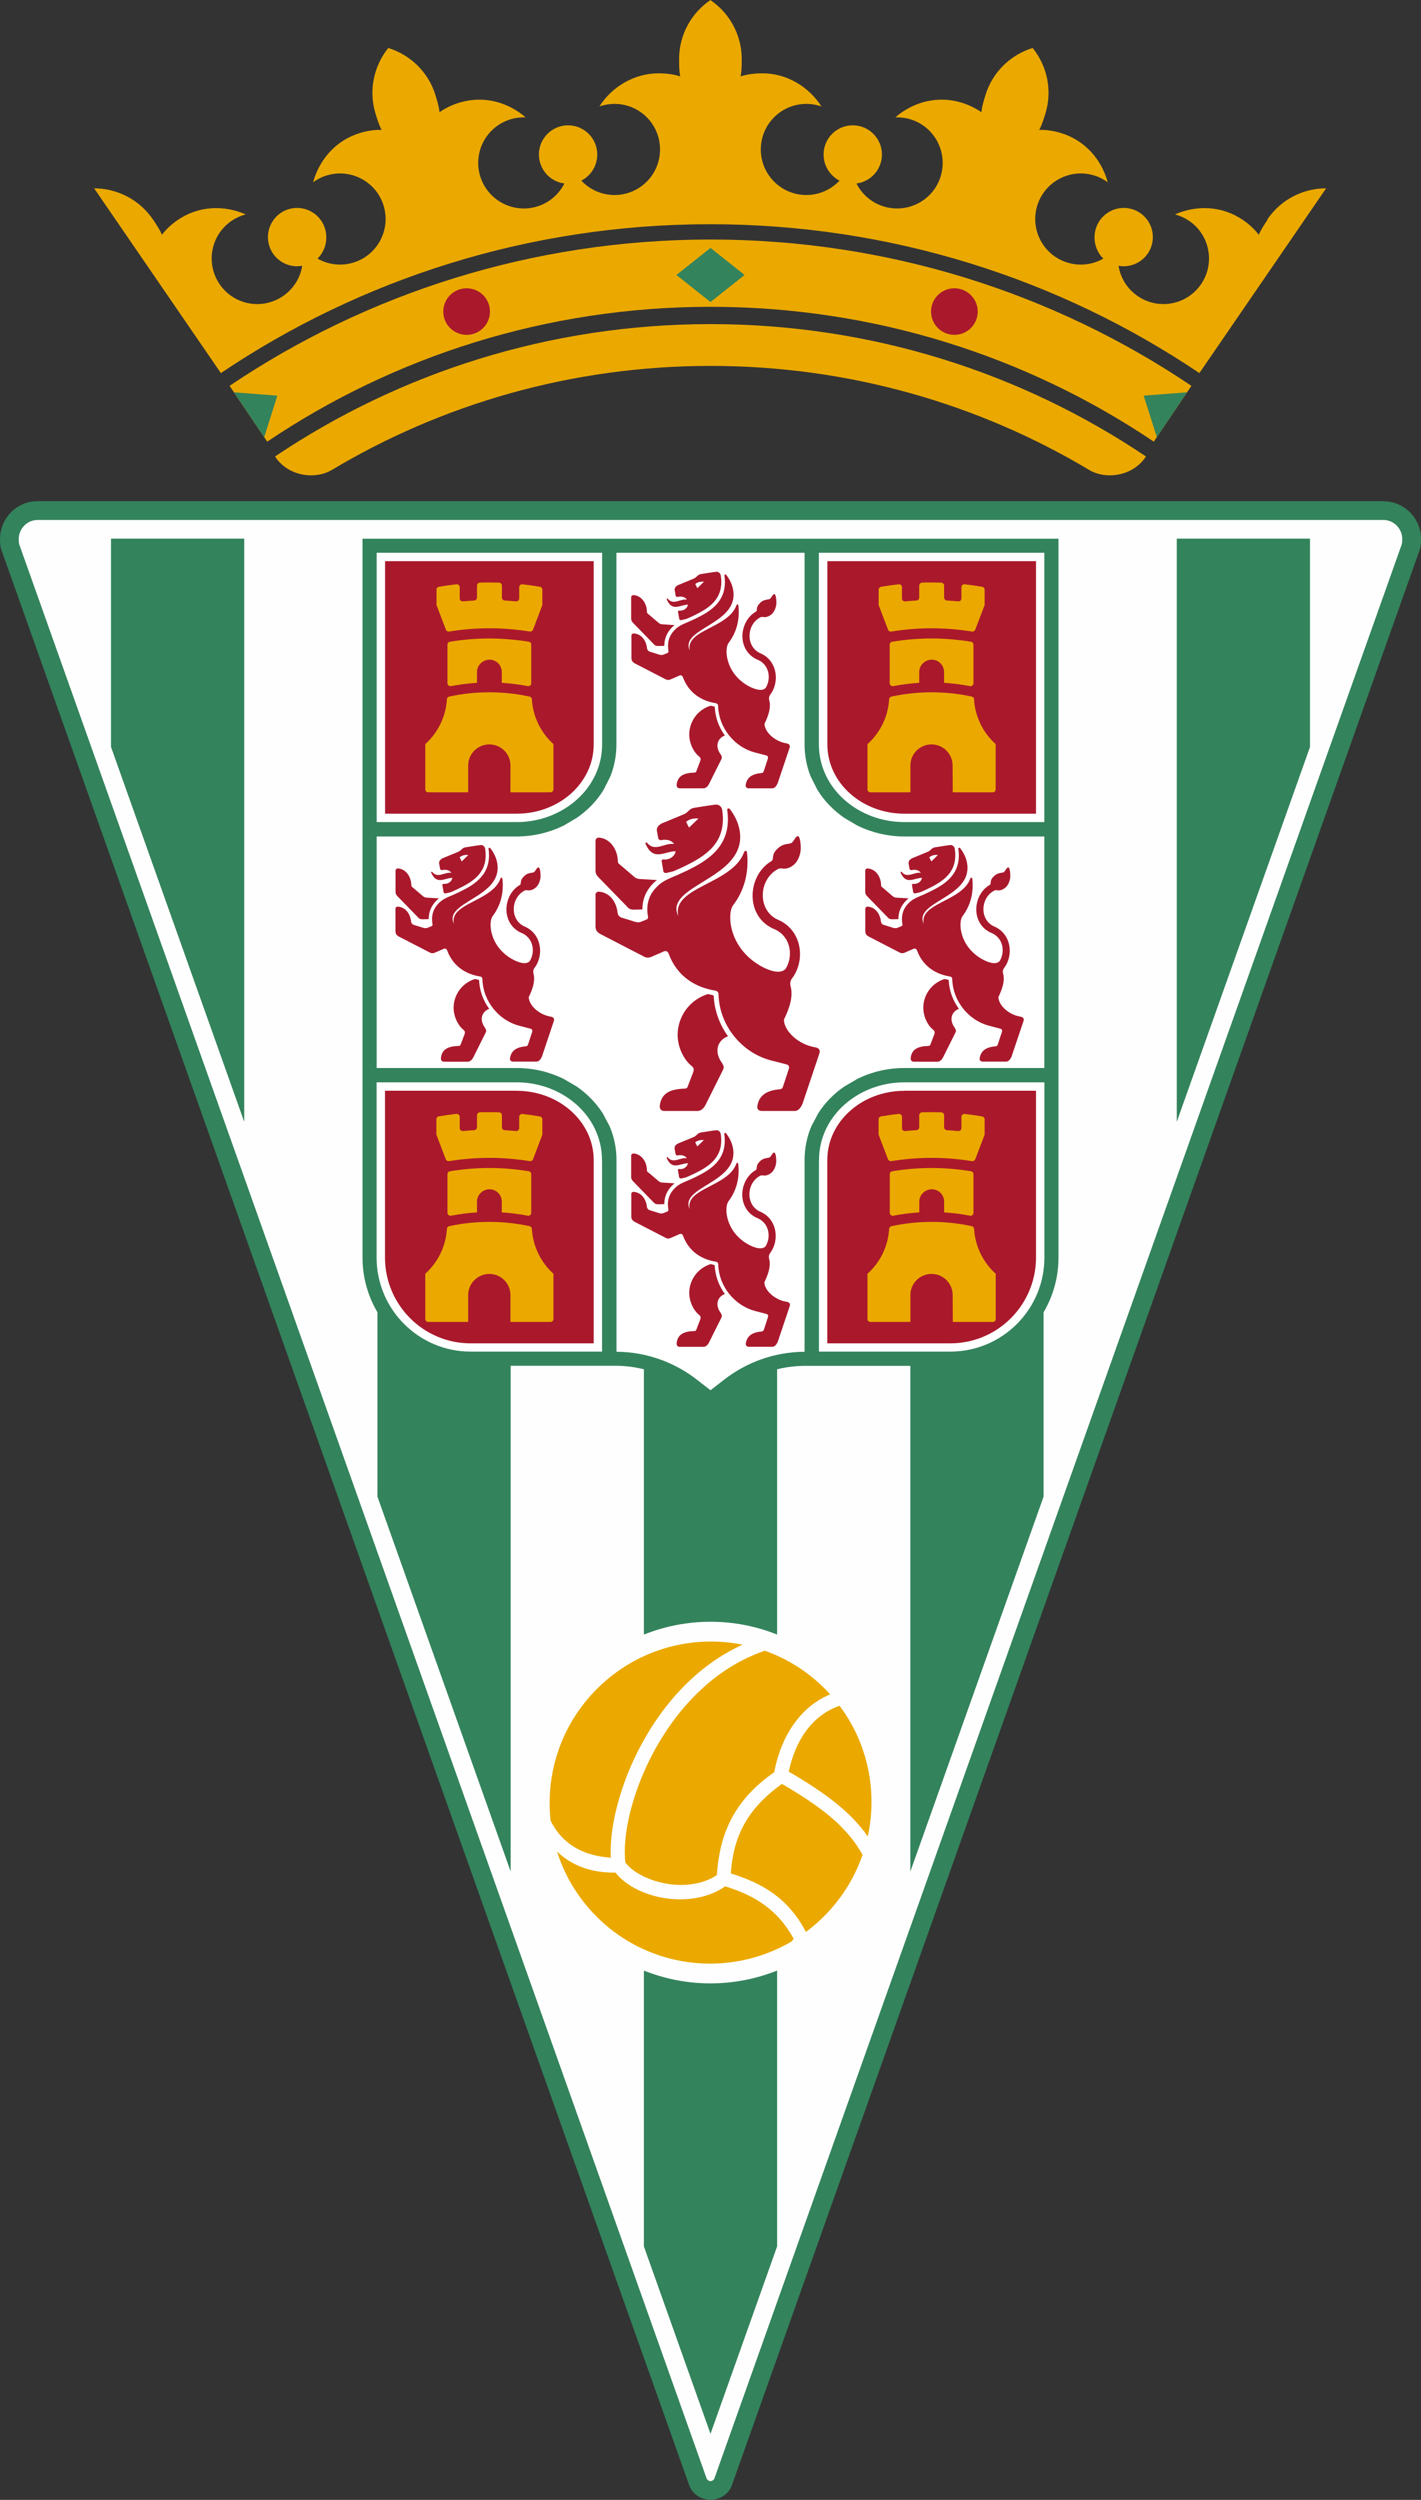 <?xml version="1.0" encoding="UTF-8"?>
<svg id="Layer_2" data-name="Layer 2" xmlns="http://www.w3.org/2000/svg" viewBox="0 0 199.68 351.1">
  <rect x="0" y="0" width="199.68" height="351.1" fill="#333333" stroke="none"/>
  <defs>
    <style>
      .cls-1 {
        fill: #33835c;
      }

      .cls-1, .cls-2, .cls-3, .cls-4, .cls-5 {
        stroke-width: 0px;
      }

      .cls-2 {
        fill: #aa182c;
      }

      .cls-3 {
        fill: #fff;
      }

      .cls-4 {
        fill: #fefefe;
      }

      .cls-5 {
        fill: #eba900;
      }
    </style>
  </defs>
  <g id="Layer_1-2" data-name="Layer 1">
    <g>
      <path class="cls-1" d="m194.41,70.39H5.27c-2.91,0-5.27,2.39-5.27,5.35,0,.65.07,1.27.32,1.84l96.48,271.34c.38,1.26,1.64,2.16,3.05,2.16s2.67-.91,3.04-2.16L199.37,77.59c.24-.58.32-1.19.32-1.84,0-2.96-2.36-5.35-5.27-5.35Z"/>
      <path class="cls-4" d="m196.91,76.64l-96.53,271.47c-.02.1-.25.36-.54.36s-.52-.26-.54-.36L2.77,76.64c-.06-.13-.14-.44-.14-.89,0-1.54,1.22-2.72,2.64-2.72h189.14c1.42,0,2.64,1.18,2.64,2.72,0,.45-.08.76-.14.89Z"/>
      <path class="cls-5" d="m117.96,239.57c-4.14,1.47-6.25,5.21-7.13,9.25,5.02,2.93,8.65,5.58,11.11,9.1,1.37-6.25.06-12.98-3.97-18.36Z"/>
      <path class="cls-5" d="m109.88,250.54c-4.43,3.17-6.83,6.91-7.18,12.58,4.32,1.35,8.02,3.38,10.55,8.22.68-.51,1.34-1.06,1.98-1.66,2.81-2.62,4.81-5.79,5.98-9.18-2.2-3.95-5.76-6.71-11.34-9.96Z"/>
      <path class="cls-5" d="m101.91,264.93c-4.78,3.33-12.5,1.77-15.43-1.93-3.58.04-6.23-1.06-8.21-2.97.98,3.1,2.65,6.05,5.01,8.58,7.34,7.89,19.02,9.32,27.96,4.06.11-.12.2-.25.29-.38-2.24-4.08-5.46-6.08-9.63-7.36Z"/>
      <path class="cls-5" d="m85.83,260.91c-.43-8.21,5.65-24.09,18.52-29.92-6.9-1.38-14.34.48-19.89,5.65-5.45,5.08-7.85,12.2-7.09,19.07,1.75,3.5,4.8,4.94,8.47,5.2Z"/>
      <path class="cls-5" d="m87.87,261.57c1.97,2.68,8.61,4.59,12.87,1.78.39-6.22,2.74-10.75,8.06-14.45.67-3.77,2.86-8.85,7.85-10.93l-.22-.25c-2.56-2.74-5.64-4.71-8.96-5.88-13.99,4.76-20.51,22.12-19.59,29.73Z"/>
      <path class="cls-1" d="m90.48,276.76v38.74l9.36,26.32,9.36-26.32v-38.74c-2.9,1.15-6.05,1.8-9.36,1.8s-6.46-.64-9.36-1.8Z"/>
      <polygon class="cls-1" points="15.6 104.91 34.32 157.56 34.32 75.65 15.6 75.65 15.6 104.91"/>
      <polygon class="cls-1" points="165.36 75.65 165.36 157.56 184.08 104.92 184.08 75.65 165.36 75.65"/>
      <path class="cls-1" d="m50.94,75.65v100.97c0,2.81.77,5.43,2.1,7.69v25.89l18.72,52.65v-71.03h14.85c1.32.01,2.62.18,3.87.49v37.26c2.9-1.15,6.05-1.8,9.36-1.8s6.46.64,9.36,1.8v-37.26c1.25-.31,2.55-.47,3.87-.48h.72s14.13,0,14.13,0v71.03l18.72-52.65v-25.89c1.33-2.26,2.1-4.89,2.1-7.69v-100.97H50.94Z"/>
      <path class="cls-3" d="m72.64,117.48c2.3,0,4.56-.55,6.55-1.52l1.85-1.09c1.53-1.05,2.84-2.39,3.79-3.96l.93-1.85c.55-1.38.86-2.89.86-4.51v-26.92h26.44v26.92c0,1.61.3,3.13.86,4.51l.93,1.85c.96,1.57,2.27,2.91,3.79,3.96l1.85,1.09c2,.97,4.25,1.52,6.55,1.52h19.71v32.52h-19.71c-2.3,0-4.56.54-6.55,1.52l-1.85,1.08c-1.46,1-2.72,2.28-3.66,3.76l-.98,1.85c-.6,1.43-.94,3.02-.94,4.71v26.93c-4.25.03-8.16,1.48-11.28,3.9l-1.94,1.51-1.94-1.51c-3.12-2.42-7.03-3.87-11.27-3.9v-26.93c0-1.7-.35-3.28-.95-4.71l-.98-1.85c-.95-1.48-2.2-2.75-3.66-3.76l-1.85-1.08c-2-.98-4.25-1.52-6.55-1.52h-19.71v-32.52h19.71Z"/>
      <path class="cls-3" d="m115.07,77.63v26.91c0,6.24,5.59,10.92,11.99,10.92h19.69v-37.83h-31.68Z"/>
      <path class="cls-3" d="m115.08,162.93v26.9s18.45,0,18.45,0c7.31,0,13.23-5.92,13.23-13.22v-24.6h-19.69c-6.4,0-11.98,4.68-11.98,10.92"/>
      <path class="cls-2" d="m145.58,78.81v35.47h-18.52c-5.88,0-10.8-4.28-10.8-9.74v-25.73s29.32,0,29.32,0Z"/>
      <path class="cls-2" d="m127.06,153.19h18.52v23.42c0,6.66-5.39,12.06-12.05,12.06h-17.28v-25.73c0-5.46,4.93-9.74,10.81-9.74"/>
      <path class="cls-3" d="m84.61,77.63v26.91c0,6.24-5.59,10.92-11.99,10.92h-19.69v-37.83h31.68Z"/>
      <path class="cls-3" d="m84.6,162.93v26.9s-18.45,0-18.45,0c-7.31,0-13.23-5.92-13.23-13.22v-24.6h19.69c6.4,0,11.98,4.68,11.98,10.92"/>
      <path class="cls-2" d="m54.11,78.81v35.47h18.52c5.88,0,10.8-4.28,10.8-9.74v-25.73s-29.32,0-29.32,0Z"/>
      <path class="cls-2" d="m72.62,153.19h-18.52v23.42c0,6.66,5.39,12.06,12.05,12.06h17.28v-25.73c0-5.46-4.93-9.74-10.81-9.74"/>
      <path class="cls-2" d="m88.17,127.4c.22.24.44.36.88.36l1.22-.03c0-1.55.59-2.73,1.54-3.69.16-.16.33-.3.5-.44l-.8-.05-1.65-.1c-.48-.03-.74-.3-.91-.45l-1.82-1.55c-.19-.13-.31-.26-.31-.45-.02-1.75-1.12-3.24-2.64-3.36-.4,0-.5.27-.5.45v4.21c0,.37.12.56.34.83l4.15,4.26Z"/>
      <path class="cls-2" d="m93.46,120.72c-.08,0-.16,0-.24-.02-.08,0-.28.04-.24.25l.23,1.38c.04.27.3.3.46.27.29-.07.63-.15.96-.23.49-.21.96-.42,1.5-.68,3.03-1.46,6-3.32,5.37-7.82l-.03-.18c-.1-.5-.55-.69-.83-.69-.26,0-3.13.46-3.13.46-.68.11-.84.72-1.46.92l-2.7,1.12c-1.32.46-1.03,1.27-1.03,1.27l.18.96c.04.15.22.33.44.26.16-.03.28-.05.51-.05.54,0,1.01.21,1.28.6-1.4-.21-2.66,1.18-3.8-.16-.1-.15-.29,0-.22.13,1.1,2.5,2.59,1.08,4.24,1.04-.12.66-.75,1.17-1.51,1.17Zm4.68-5.75l-1.31,1.26c-.21-.34-.3-.63-.42-.79.33-.35,1.09-.56,1.72-.48Z"/>
      <path class="cls-2" d="m96.66,152.56c-.06.15-.14.33-.42.33-1.99.06-3.32.59-3.53,2.42-.03.3.1.72.6.72h4.73c.57,0,.98-.57,1.12-.89l2.4-4.81c.16-.33.23-.49-.09-1.02-1.21-1.64-.62-3.25.83-3.77-1.18-1.64-1.92-3.61-2.01-5.7-.06-.02-.09-.05-.14-.08-.23-.05-.45-.09-.69-.15-.1.03-.23.08-.38.14-2.46.95-3.86,3.28-3.86,5.61,0,1.54.73,3.33,1.93,4.32.33.31.51.43.08,1.36l-.58,1.53Z"/>
      <path class="cls-2" d="m114.65,147.11c-2.56-.39-4.49-2.39-4.49-3.9.2-.48,1.48-2.82.93-4.71-.12-.4,0-.8.19-1.06,1.91-2.5,1.47-6.62-1.74-8.17-3.2-1.22-3.01-5.79-.2-7.22.13-.08.4-.11.56-.07.4.06,1,.04,1.69-.56.6-.53.92-1.5.93-2.21.01-.7-.07-1.3-.22-1.61-.12-.24-.29-.23-.5.05l-.42.59c-.14.19-.25.2-.62.27-.39.06-.94.13-1.49.67-.45.44-.61.74-.66,1.27-.02.32-.08.41-.19.48-3.47,2.01-3.82,7.94.54,9.63,2.13,1.03,2.54,3.63,1.48,5.44-.8,1.07-2.84.07-3.51-.31-4.61-2.6-4.78-7.45-3.9-8.57,1.53-2.01,2.25-4.56,1.94-7.39-.04-.31-.3-.32-.41-.04-1.67,4.54-10.2,4.82-9.25,8.99-2.13-4.45,9.74-5.18,8.63-12.01-.22-1.35-.9-2.41-1.37-3.02-.16-.21-.42-.11-.38.14.71,5.01-2.71,7.06-5.75,8.53-.8.38-1.45.66-2.25,1-.76.33-1.36.69-1.88,1.22-.96.96-1.5,2.15-1.31,3.83.07.43.15.65-.16.78l-.81.33c-.49.16-.96-.07-1.21-.15l-1.34-.41c-.63-.13-.69-.68-.69-.68-.17-1.63-1.13-2.89-2.63-3.01-.33,0-.48.24-.48.39v4.42c0,.47.09.78.64,1.12l6.19,3.2c.33.17.67.18,1.03.02l.81-.35.85-.37c.37-.2.66-.04.78.34,1.25,3.3,3.93,4.71,6.49,5.12.39.07.5.27.5.6.13,4.31,3.25,8.11,7.29,9.19l2.29.59c.32.08.37.37.31.58l-.84,2.55s-.1.35-.42.35c-1.57.14-2.95.66-3.19,2.43-.05.4.3.62.57.62h4.72c.64,0,1.04-.82,1.19-1.37l2.23-6.64c.24-.61-.17-.84-.47-.91Z"/>
      <path class="cls-2" d="m100.43,99.27s-.06-.03-.09-.05c-.16-.03-.33-.07-.49-.1-.08.02-.16.05-.27.09-1.75.67-2.73,2.32-2.73,3.97,0,1.09.52,2.36,1.37,3.05.23.21.35.3.06.96l-.41,1.08c-.04.11-.09.24-.29.24-1.42.04-2.36.42-2.5,1.7-.02.21.07.51.43.51h3.34c.4,0,.69-.4.79-.63l1.7-3.4c.11-.23.16-.35-.06-.72-.86-1.16-.44-2.3.58-2.67-.84-1.15-1.36-2.55-1.42-4.03Z"/>
      <path class="cls-2" d="m89.14,93.14l4.38,2.26c.23.12.48.13.73.01l.57-.24.6-.27c.27-.14.46-.02.55.24.88,2.33,2.78,3.33,4.59,3.62.27.05.35.19.35.42.09,3.05,2.3,5.74,5.15,6.5l1.62.42c.23.06.27.26.23.42l-.59,1.8s-.08.24-.29.25c-1.11.09-2.08.46-2.25,1.71-.04.29.22.44.4.44h3.34c.45,0,.73-.58.84-.96l1.58-4.69c.17-.44-.12-.59-.34-.65-1.81-.27-3.17-1.69-3.17-2.76.14-.35,1.05-2,.66-3.33-.08-.29,0-.56.13-.74,1.35-1.77,1.04-4.69-1.23-5.78-2.26-.86-2.13-4.1-.14-5.11.09-.05.28-.08.39-.04.28.04.72.02,1.2-.4.42-.38.65-1.06.66-1.56,0-.5-.05-.92-.16-1.14-.08-.17-.2-.16-.35.03l-.3.42c-.1.13-.17.15-.43.19-.27.04-.66.09-1.05.48-.32.32-.43.52-.46.89,0,.23-.06.29-.14.34-2.45,1.42-2.7,5.61.38,6.8,1.5.73,1.79,2.57,1.04,3.85-.55.75-2,.04-2.48-.22-3.26-1.84-3.38-5.26-2.76-6.06,1.08-1.42,1.6-3.22,1.37-5.23-.02-.22-.21-.23-.28-.02-1.18,3.21-7.21,3.41-6.54,6.35-1.5-3.15,6.89-3.67,6.09-8.49-.15-.95-.63-1.7-.96-2.13-.11-.15-.3-.08-.27.09.5,3.54-1.91,4.99-4.06,6.03-.57.28-1.03.47-1.59.71-.54.23-.96.49-1.32.86-.68.68-1.07,1.52-.93,2.72.04.3.1.46-.12.55l-.57.23c-.35.11-.68-.05-.85-.1l-.94-.29c-.44-.09-.49-.47-.49-.47-.12-1.15-.8-2.05-1.86-2.13-.24,0-.34.17-.34.28v3.13c0,.33.06.55.45.79Z"/>
      <path class="cls-2" d="m96.67,84.93c-.09.47-.53.83-1.06.83-.06,0-.12,0-.17,0-.06,0-.19.03-.17.17l.17.97c.03.19.21.21.32.19.21-.05.44-.1.68-.16.35-.15.68-.29,1.06-.48,2.14-1.03,4.24-2.34,3.8-5.53l-.02-.13c-.08-.35-.39-.49-.59-.49s-2.21.33-2.21.33c-.48.08-.6.5-1.03.65l-1.91.79c-.94.32-.72.9-.72.9l.12.68c.03.11.16.23.32.18.1-.02.2-.04.36-.04.38,0,.72.15.9.43-.98-.15-1.88.83-2.68-.12-.07-.1-.2,0-.15.09.78,1.77,1.84.76,2.99.73Zm2.25-3.23l-.92.9c-.15-.24-.21-.45-.3-.56.23-.25.77-.4,1.22-.34Z"/>
      <path class="cls-2" d="m91.86,90.48c.16.17.31.25.62.25l.87-.02c0-1.09.42-1.93,1.09-2.61.11-.11.23-.21.35-.31l-.56-.03-1.17-.08c-.34-.02-.52-.21-.64-.31l-1.29-1.1c-.13-.09-.22-.18-.22-.32-.01-1.24-.79-2.29-1.86-2.37-.28,0-.36.19-.36.31v2.97c0,.27.08.41.24.59l2.93,3.01Z"/>
      <path class="cls-2" d="m95.6,164.18c-.06,0-.12,0-.17,0-.06,0-.19.03-.17.17l.17.97c.03.19.21.21.32.19.21-.05.44-.1.68-.16.35-.15.68-.3,1.06-.48,2.14-1.03,4.24-2.34,3.8-5.53l-.02-.12c-.08-.36-.39-.49-.59-.49s-2.21.33-2.21.33c-.48.08-.6.5-1.03.65l-1.91.79c-.94.32-.72.9-.72.9l.12.68c.03.11.16.24.32.19.1-.02.2-.03.36-.03.38,0,.72.15.9.43-.98-.15-1.88.83-2.68-.12-.07-.1-.2,0-.15.09.78,1.77,1.84.76,2.99.73-.09.47-.53.83-1.06.83Zm3.31-4.06l-.92.89c-.15-.24-.21-.44-.3-.55.23-.25.77-.4,1.22-.34Z"/>
      <path class="cls-2" d="m110.58,182.84c-1.81-.27-3.17-1.69-3.17-2.75.14-.35,1.05-1.99.66-3.33-.08-.28,0-.56.13-.74,1.35-1.78,1.04-4.69-1.23-5.78-2.26-.86-2.13-4.1-.14-5.11.09-.05.28-.08.39-.04.28.04.72.02,1.2-.4.42-.38.65-1.06.66-1.56,0-.49-.05-.92-.16-1.14-.08-.17-.2-.16-.35.03l-.3.42c-.1.13-.17.14-.43.19-.27.04-.66.09-1.05.47-.32.31-.43.53-.46.9,0,.23-.06.29-.14.34-2.45,1.42-2.7,5.61.38,6.8,1.5.73,1.79,2.57,1.04,3.85-.55.75-2,.05-2.48-.22-3.26-1.84-3.38-5.26-2.76-6.06,1.08-1.42,1.6-3.22,1.37-5.23-.02-.22-.21-.23-.28-.02-1.18,3.21-7.21,3.41-6.54,6.35-1.5-3.15,6.89-3.67,6.09-8.49-.15-.95-.63-1.7-.96-2.13-.11-.14-.3-.08-.27.1.5,3.54-1.91,4.99-4.06,6.03-.57.28-1.03.46-1.59.71-.54.23-.96.48-1.32.86-.68.68-1.07,1.52-.93,2.71.04.31.1.47-.12.56l-.57.23c-.35.11-.68-.05-.85-.1l-.94-.29c-.44-.09-.49-.48-.49-.48-.12-1.15-.8-2.04-1.86-2.13-.24,0-.34.17-.34.28v3.13c0,.34.06.55.45.79l4.38,2.26c.23.13.48.13.73.01l.57-.25.6-.26c.27-.14.46-.03.55.23.88,2.34,2.78,3.33,4.59,3.62.27.05.35.19.35.42.09,3.05,2.3,5.73,5.15,6.5l1.62.42c.23.06.27.25.23.41l-.59,1.8s-.08.25-.29.25c-1.11.1-2.08.46-2.25,1.71-.04.29.22.44.4.44h3.34c.45,0,.73-.58.84-.96l1.58-4.7c.17-.43-.12-.59-.34-.65Z"/>
      <path class="cls-2" d="m101.85,181.73c-.84-1.17-1.36-2.55-1.42-4.03-.04,0-.06-.03-.09-.05-.16-.03-.33-.07-.49-.11-.08.02-.16.05-.27.1-1.75.67-2.73,2.32-2.73,3.96,0,1.09.52,2.36,1.37,3.06.23.21.35.3.06.96l-.41,1.08c-.04.11-.09.24-.29.24-1.42.04-2.36.42-2.5,1.71-.02.21.07.51.43.51h3.34c.4,0,.69-.4.79-.63l1.7-3.41c.11-.23.16-.34-.06-.72-.86-1.15-.44-2.3.58-2.66Z"/>
      <path class="cls-2" d="m91.13,164.7c-.13-.09-.22-.18-.22-.32-.01-1.24-.79-2.29-1.86-2.38-.28,0-.36.19-.36.32v2.97c0,.27.08.4.24.59l2.93,3.01c.16.16.31.25.62.25l.87-.02c0-1.1.42-1.94,1.09-2.61.11-.11.23-.21.35-.31l-.56-.04-1.17-.07c-.34-.02-.52-.21-.64-.31l-1.29-1.1Z"/>
      <path class="cls-2" d="m134.74,141.68c-.84-1.15-1.36-2.55-1.43-4.03-.03,0-.06-.03-.09-.05-.16-.03-.32-.07-.49-.1-.07.02-.16.05-.26.09-1.75.67-2.73,2.32-2.73,3.97,0,1.09.52,2.36,1.37,3.05.23.21.36.3.06.96l-.41,1.09c-.04.11-.1.24-.3.24-1.41.04-2.35.42-2.49,1.7-.02.22.07.51.43.51h3.34c.41,0,.69-.4.79-.63l1.7-3.4c.12-.23.16-.35-.06-.72-.86-1.16-.44-2.3.58-2.67Z"/>
      <path class="cls-2" d="m143.47,142.8c-1.81-.27-3.17-1.69-3.17-2.76.14-.35,1.04-2,.65-3.33-.08-.29,0-.56.14-.74,1.35-1.78,1.04-4.69-1.23-5.78-2.27-.86-2.13-4.1-.14-5.11.09-.05.28-.08.4-.04.28.04.71.02,1.19-.4.42-.38.65-1.06.66-1.56,0-.5-.05-.92-.16-1.14-.08-.17-.2-.16-.35.03l-.3.42c-.09.13-.17.15-.43.19-.28.04-.66.09-1.06.48-.32.31-.43.52-.46.89,0,.23-.06.29-.14.34-2.45,1.42-2.7,5.61.39,6.8,1.5.73,1.79,2.57,1.04,3.85-.56.75-2,.04-2.48-.22-3.26-1.84-3.38-5.26-2.76-6.06,1.08-1.42,1.59-3.22,1.37-5.23-.02-.22-.21-.23-.29-.02-1.18,3.21-7.21,3.41-6.53,6.35-1.51-3.15,6.89-3.67,6.09-8.49-.15-.95-.63-1.7-.96-2.13-.12-.15-.3-.08-.27.09.5,3.54-1.91,4.99-4.06,6.03-.57.28-1.03.47-1.59.71-.54.23-.96.49-1.33.86-.68.68-1.06,1.52-.92,2.71.05.31.1.46-.12.55l-.57.23c-.35.11-.68-.05-.85-.1l-.95-.29c-.44-.09-.49-.48-.49-.48-.12-1.15-.8-2.04-1.86-2.12-.23,0-.34.17-.34.28v3.12c0,.34.07.56.45.79l4.38,2.26c.23.12.47.13.73.01l.57-.25.6-.26c.26-.14.47-.02.55.24.88,2.33,2.78,3.33,4.59,3.62.27.05.35.19.35.42.1,3.05,2.29,5.74,5.16,6.5l1.61.42c.22.06.27.26.22.42l-.59,1.8s-.08.25-.29.25c-1.11.09-2.09.46-2.26,1.71-.04.29.22.44.4.44h3.33c.45,0,.74-.58.84-.96l1.58-4.69c.17-.44-.12-.59-.33-.65Z"/>
      <path class="cls-2" d="m124.75,128.86c.15.17.31.25.62.25l.87-.02c0-1.1.42-1.93,1.09-2.61.11-.11.23-.21.35-.31l-.56-.03-1.16-.07c-.35-.02-.52-.21-.65-.31l-1.28-1.1c-.14-.09-.22-.18-.22-.32,0-1.24-.79-2.29-1.87-2.37-.28,0-.35.19-.36.31v2.97c0,.27.09.4.24.59l2.93,3.01Z"/>
      <path class="cls-2" d="m129.55,123.31c-.08.47-.53.83-1.06.83-.06,0-.12,0-.17,0-.05,0-.19.03-.17.17l.17.97c.03.19.21.21.32.19.21-.05.44-.1.68-.16.35-.15.68-.29,1.06-.48,2.14-1.03,4.24-2.34,3.8-5.53l-.02-.13c-.07-.36-.4-.49-.59-.49s-2.21.33-2.21.33c-.48.08-.59.5-1.03.64l-1.92.79c-.93.32-.72.9-.72.9l.12.68c.03.11.15.23.32.18.11-.02.19-.04.36-.04.38,0,.71.15.9.43-.99-.15-1.88.83-2.68-.12-.08-.1-.2,0-.16.09.78,1.77,1.84.76,3,.73Zm2.25-3.23l-.92.9c-.15-.24-.21-.45-.3-.56.23-.25.77-.4,1.22-.34Z"/>
      <path class="cls-2" d="m63.56,123.31c-.09.47-.53.83-1.06.83-.06,0-.11,0-.17,0-.06,0-.19.03-.17.17l.17.97c.03.19.21.21.32.19.21-.05.44-.1.68-.16.35-.15.68-.29,1.06-.48,2.14-1.03,4.24-2.34,3.8-5.53l-.02-.13c-.08-.36-.39-.49-.58-.49s-2.21.33-2.21.33c-.48.08-.6.5-1.03.64l-1.91.79c-.93.32-.72.9-.72.9l.12.68c.03.11.16.23.32.18.1-.02.2-.04.36-.04.38,0,.72.15.9.43-.98-.15-1.87.83-2.68-.12-.07-.1-.2,0-.15.09.78,1.77,1.84.76,2.99.73Zm2.25-3.23l-.92.9c-.15-.24-.21-.45-.3-.56.23-.25.77-.4,1.22-.34Z"/>
      <path class="cls-2" d="m68.74,141.68c-.84-1.15-1.36-2.55-1.42-4.03-.04,0-.06-.03-.09-.05-.16-.03-.33-.07-.49-.1-.08.02-.16.05-.27.09-1.75.67-2.73,2.32-2.73,3.97,0,1.09.52,2.36,1.36,3.05.23.21.35.3.06.96l-.41,1.09c-.05.11-.1.24-.3.24-1.42.04-2.36.42-2.49,1.7-.02.22.06.51.43.51h3.34c.4,0,.69-.4.79-.63l1.7-3.4c.11-.23.16-.35-.06-.72-.86-1.16-.44-2.3.58-2.67Z"/>
      <path class="cls-2" d="m77.47,142.8c-1.81-.27-3.17-1.69-3.17-2.76.15-.35,1.05-2,.66-3.33-.08-.29-.01-.56.13-.74,1.36-1.78,1.04-4.69-1.23-5.78-2.26-.86-2.13-4.1-.14-5.11.09-.05.28-.08.39-.04.28.04.71.02,1.19-.4.43-.38.65-1.06.66-1.56,0-.5-.05-.92-.16-1.14-.08-.17-.2-.16-.36.03l-.3.42c-.09.13-.17.15-.44.19-.27.04-.66.09-1.05.48-.32.31-.43.52-.47.89,0,.23-.05.29-.13.34-2.45,1.42-2.7,5.61.38,6.8,1.5.73,1.8,2.57,1.04,3.85-.56.75-2,.04-2.48-.22-3.26-1.84-3.38-5.26-2.76-6.06,1.08-1.42,1.6-3.22,1.37-5.23-.02-.22-.21-.23-.28-.02-1.18,3.21-7.21,3.41-6.54,6.35-1.5-3.15,6.88-3.67,6.1-8.49-.15-.95-.63-1.7-.96-2.13-.11-.15-.3-.08-.27.09.5,3.54-1.91,4.99-4.06,6.03-.57.28-1.03.47-1.59.71-.54.23-.96.49-1.33.86-.68.68-1.07,1.52-.93,2.71.04.31.1.46-.12.55l-.57.23c-.35.11-.68-.05-.85-.1l-.95-.29c-.44-.09-.48-.48-.48-.48-.12-1.15-.8-2.04-1.86-2.12-.24,0-.34.17-.34.28v3.12c0,.34.06.56.45.79l4.38,2.26c.23.12.48.13.73.01l.57-.25.6-.26c.27-.14.46-.02.55.24.88,2.33,2.78,3.33,4.59,3.62.27.05.35.19.35.42.09,3.05,2.3,5.74,5.15,6.5l1.62.42c.23.06.27.26.23.42l-.59,1.8s-.08.25-.29.25c-1.11.09-2.08.46-2.25,1.71-.04.29.21.44.39.44h3.34c.45,0,.74-.58.85-.96l1.57-4.69c.17-.44-.12-.59-.34-.65Z"/>
      <path class="cls-2" d="m58.75,128.86c.16.17.32.25.62.25l.87-.02c0-1.1.42-1.93,1.09-2.61.11-.11.23-.21.35-.31l-.56-.03-1.17-.07c-.34-.02-.52-.21-.64-.31l-1.29-1.1c-.13-.09-.22-.18-.22-.32-.01-1.24-.79-2.29-1.86-2.37-.28,0-.36.19-.36.31v2.97c0,.27.08.4.24.59l2.93,3.01Z"/>
      <path class="cls-5" d="m74.74,98.23c0-.2-.15-.36-.34-.4-1.81-.39-3.69-.6-5.63-.6s-3.83.21-5.64.6c-.19.04-.34.2-.33.4-.16,2.49-1.3,4.71-3.04,6.28v6.35c0,.23.18.42.41.42h5.62v-3.78c0-1.63,1.34-2.95,2.96-2.95h.02c1.63,0,2.96,1.32,2.96,2.95v3.78h5.63c.23,0,.41-.19.41-.42v-6.35c-1.73-1.57-2.88-3.8-3.03-6.28Z"/>
      <path class="cls-5" d="m74.13,96.36s.08.01.1.01c.23,0,.42-.18.42-.41v-5.42c0-.21-.14-.39-.35-.41-1.8-.29-3.65-.45-5.53-.46-1.88,0-3.73.16-5.53.46-.21.02-.36.2-.36.41v5.42c0,.23.19.41.42.41.04,0,.08,0,.11-.01,1.18-.23,2.39-.38,3.62-.46v-1.53c0-.95.81-1.72,1.76-1.72s1.72.77,1.72,1.72v1.53c1.24.08,2.45.23,3.63.46Z"/>
      <path class="cls-5" d="m63.03,88.7h.06c1.85-.3,3.75-.46,5.69-.46s3.82.16,5.67.46h.06c.19,0,.34-.12.4-.28l1.3-3.44v-2.16c0-.21-.15-.38-.36-.41-.8-.14-1.63-.26-2.45-.35h-.03c-.23,0-.41.18-.41.41v1.59c0,.22-.19.4-.42.4h-.04c-.53-.05-1.06-.09-1.6-.12-.23-.02-.39-.22-.37-.45v-1.65c0-.22-.2-.41-.42-.41-.46-.01-.88-.02-1.34-.02s-.86,0-1.32.02c-.23,0-.42.19-.42.41v1.65c.01.23-.15.43-.38.45-.53.03-1.07.07-1.59.12h-.04c-.23,0-.42-.18-.42-.4v-1.59c0-.23-.18-.41-.41-.41h-.04c-.82.09-1.65.21-2.45.35-.21.03-.36.2-.36.41v2.16l1.31,3.44c.06.16.21.29.4.29Z"/>
      <path class="cls-5" d="m136.88,98.23c0-.2-.14-.36-.33-.4-1.81-.39-3.7-.6-5.63-.6s-3.83.21-5.64.6c-.19.04-.34.2-.34.4-.15,2.49-1.29,4.71-3.04,6.28v6.35c0,.23.18.42.41.42h5.62v-3.78c0-1.63,1.33-2.95,2.96-2.95h.01c1.63,0,2.96,1.32,2.96,2.95l.02,3.78h5.62c.23,0,.41-.19.41-.42v-6.35c-1.74-1.57-2.88-3.8-3.04-6.28Z"/>
      <path class="cls-5" d="m136.27,96.36s.07.01.11.01c.23,0,.41-.18.41-.41v-5.42c0-.21-.15-.39-.35-.41-1.8-.29-3.65-.46-5.53-.46s-3.72.16-5.53.46c-.21.02-.36.2-.36.41v5.42c0,.23.19.41.42.41.03,0,.07,0,.11-.01,1.18-.23,2.39-.38,3.62-.46v-1.53c0-.95.81-1.72,1.76-1.72s1.73.77,1.73,1.72v1.53c1.24.08,2.44.23,3.62.46Z"/>
      <path class="cls-5" d="m125.18,88.7h.05c1.86-.3,3.75-.46,5.69-.46s3.82.16,5.67.46h.06c.18,0,.34-.12.4-.28l1.31-3.44v-2.16c0-.21-.16-.38-.36-.41-.8-.14-1.64-.26-2.45-.35h-.04c-.23,0-.41.18-.41.41v1.59c0,.22-.19.4-.42.4h-.04c-.53-.05-1.06-.09-1.6-.12-.22-.02-.38-.22-.37-.45v-1.65c0-.22-.2-.41-.43-.41-.46-.01-.88-.02-1.34-.02s-.86,0-1.31.02c-.23,0-.41.19-.42.41v1.65c.01.23-.15.43-.38.45-.53.03-1.07.07-1.59.12h-.04c-.23,0-.42-.18-.42-.4v-1.59c0-.23-.18-.41-.41-.41h-.03c-.82.09-1.65.21-2.46.35-.21.03-.37.2-.37.41v2.16l1.31,3.44c.06.16.21.29.4.29Z"/>
      <path class="cls-5" d="m136.88,172.62c0-.2-.14-.37-.33-.41-1.81-.39-3.7-.6-5.63-.6s-3.83.21-5.64.6c-.19.04-.34.2-.34.41-.15,2.48-1.29,4.71-3.04,6.28v6.35c0,.23.18.41.41.41h5.62v-3.78c0-1.63,1.33-2.96,2.96-2.96h.02s0,0,0,0c1.63,0,2.96,1.33,2.96,2.96l.02,3.78h5.62c.23,0,.41-.18.41-.41v-6.35c-1.74-1.57-2.88-3.8-3.04-6.28Z"/>
      <path class="cls-5" d="m126.32,156.44h-.03c-.82.09-1.65.21-2.46.35-.21.03-.37.2-.37.41v2.15l1.31,3.44c.06.16.21.29.4.29h.06c1.85-.3,3.75-.46,5.69-.46s3.82.16,5.67.46h.06c.19,0,.34-.12.4-.28l1.31-3.44v-2.15c0-.21-.16-.38-.36-.41-.8-.14-1.63-.26-2.45-.35h-.04c-.23,0-.41.18-.41.41v1.59c0,.22-.19.4-.42.4h-.04c-.53-.05-1.06-.09-1.6-.12-.22-.02-.38-.23-.37-.45v-1.65c0-.22-.2-.41-.42-.41-.46-.01-.88-.02-1.34-.02s-.86,0-1.32.02c-.23,0-.41.19-.42.41v1.65c.01.23-.15.43-.38.45-.53.03-1.07.07-1.59.12h-.04c-.23,0-.42-.18-.41-.4v-1.59c0-.23-.18-.41-.42-.41Z"/>
      <path class="cls-5" d="m136.27,170.74s.07.01.11.01c.23,0,.41-.18.41-.42v-5.42c0-.21-.15-.38-.35-.41-1.8-.3-3.65-.46-5.53-.46s-3.72.16-5.53.46c-.2.02-.35.2-.35.41v5.42c0,.23.19.42.42.42.03,0,.07,0,.11-.01,1.18-.23,2.39-.39,3.62-.46v-1.53c0-.95.81-1.72,1.76-1.72s1.73.77,1.73,1.72v1.53c1.24.07,2.44.23,3.62.46Z"/>
      <path class="cls-5" d="m74.74,172.62c0-.2-.15-.37-.34-.41-1.81-.39-3.69-.6-5.63-.6s-3.83.21-5.64.6c-.19.04-.34.2-.33.41-.16,2.48-1.3,4.71-3.04,6.28v6.35c0,.23.18.41.41.41h5.62v-3.78c0-1.63,1.34-2.96,2.96-2.96h.02s0,0,0,0c1.63,0,2.96,1.33,2.96,2.96v3.78h5.63c.23,0,.41-.18.41-.41v-6.35c-1.73-1.57-2.88-3.8-3.03-6.28Z"/>
      <path class="cls-5" d="m74.13,170.74s.08.01.1.01c.23,0,.42-.18.42-.42v-5.42c0-.21-.14-.38-.35-.41-1.8-.3-3.65-.46-5.53-.46s-3.73.16-5.53.46c-.21.02-.36.2-.36.41v5.42c0,.23.19.42.42.42.04,0,.08,0,.11-.01,1.18-.23,2.39-.39,3.62-.46v-1.53c0-.95.81-1.72,1.76-1.72s1.72.77,1.72,1.72v1.53c1.24.07,2.45.23,3.63.46Z"/>
      <path class="cls-5" d="m64.17,156.44h-.04c-.82.09-1.65.21-2.45.35-.21.03-.36.2-.36.41v2.15l1.31,3.44c.06.16.21.29.4.29h.06c1.85-.3,3.75-.46,5.69-.46s3.82.16,5.67.46h.06c.19,0,.34-.12.4-.28l1.3-3.44v-2.15c0-.21-.15-.38-.36-.41-.8-.14-1.63-.26-2.45-.35h-.03c-.23,0-.41.18-.41.41v1.59c0,.22-.19.4-.42.4h-.04c-.53-.05-1.06-.09-1.6-.12-.23-.02-.39-.23-.37-.45v-1.65c0-.22-.2-.41-.42-.41-.46-.01-.88-.02-1.34-.02s-.86,0-1.32.02c-.23,0-.42.19-.42.41v1.65c.01.23-.15.43-.38.45-.53.03-1.07.07-1.59.12h-.04c-.23,0-.42-.18-.42-.4v-1.59c0-.23-.18-.41-.41-.41Z"/>
      <path class="cls-5" d="m38.65,64.11c1.04,1.63,2.96,2.65,5.06,2.65,1.03,0,1.93-.22,2.77-.67,15.56-9.33,33.85-14.7,53.36-14.7s37.8,5.37,53.36,14.7c.85.45,1.74.67,2.77.67,2.1,0,4.02-1.02,5.06-2.65-17.47-11.75-38.54-18.59-61.19-18.59s-43.72,6.85-61.19,18.59Z"/>
      <path class="cls-5" d="m32.26,54.19l5.29,7.84c17.76-11.96,39.25-18.94,62.29-18.94s44.53,6.98,62.29,18.94l5.29-7.84c-19.27-12.98-42.58-20.55-67.58-20.55s-48.31,7.57-67.58,20.55Z"/>
      <path class="cls-5" d="m178.12,30.86c-.44.66-.94,1.41-1.23,2.11-.62-.79-1.38-1.51-2.27-2.1-2.95-1.99-6.48-2.08-9.51-.76.69.19,1.34.48,1.96.89,2.93,1.97,3.7,5.95,1.73,8.88-1.98,2.93-5.95,3.71-8.89,1.73-1.52-1.02-2.46-2.59-2.73-4.28,2.01.37,4.03-.83,4.64-2.83.66-2.17-.55-4.46-2.71-5.12-2.17-.66-4.46.56-5.12,2.72-.47,1.54-.02,3.18,1.05,4.22-1.47.84-3.29,1.1-5.04.56-3.38-1.03-5.28-4.61-4.25-7.99,1.04-3.38,4.61-5.28,7.99-4.25.71.21,1.34.54,1.92.96-.87-3.19-3.17-5.88-6.58-6.92-1.01-.31-2.05-.46-3.05-.44.37-.66.63-1.52.87-2.28,1.01-3.3.23-6.72-1.79-9.22-3.07.94-5.63,3.34-6.64,6.64-.23.76-.5,1.62-.56,2.38-.82-.57-1.76-1.03-2.78-1.34-3.4-1.04-6.81-.1-9.32,2.06.72-.02,1.42.06,2.13.28,3.38,1.03,5.28,4.61,4.25,7.99-1.03,3.38-4.61,5.28-8,4.25-1.73-.53-3.08-1.73-3.84-3.23,2.02-.25,3.58-1.98,3.58-4.07,0-2.26-1.83-4.1-4.1-4.1s-4.1,1.84-4.1,4.1c0,1.6.92,2.99,2.24,3.67-1.17,1.24-2.83,2.02-4.66,2.02-3.54,0-6.4-2.87-6.4-6.4s2.86-6.4,6.4-6.4c.74,0,1.45.12,2.12.36-1.78-2.8-4.93-4.67-8.31-4.65-1.06,0-2.1.12-3.05.43.16-.74.16-1.64.16-2.43,0-3.45-1.75-6.49-4.4-8.29-2.66,1.8-4.4,4.84-4.4,8.29,0,.79,0,1.7.16,2.43-.95-.31-1.98-.43-3.05-.43-3.38-.01-6.54,1.86-8.31,4.65.67-.23,1.37-.36,2.12-.36,3.54,0,6.4,2.86,6.4,6.4s-2.86,6.4-6.4,6.4c-1.83,0-3.49-.78-4.66-2.02,1.32-.67,2.24-2.07,2.24-3.67,0-2.26-1.84-4.1-4.1-4.1s-4.1,1.84-4.1,4.1c0,2.09,1.57,3.82,3.58,4.07-.76,1.5-2.1,2.7-3.83,3.23-3.38,1.03-6.96-.87-8-4.25-1.03-3.38.87-6.96,4.25-7.99.71-.22,1.41-.3,2.13-.28-2.51-2.16-5.92-3.1-9.32-2.06-1.02.31-1.96.77-2.78,1.34-.06-.75-.33-1.61-.56-2.38-1.01-3.3-3.57-5.69-6.64-6.64-2.01,2.5-2.79,5.92-1.79,9.22.23.76.5,1.62.86,2.28-1-.02-2.04.13-3.05.44-3.4,1.04-5.7,3.73-6.58,6.92.58-.42,1.21-.75,1.92-.96,3.38-1.03,6.96.87,7.99,4.25,1.03,3.38-.87,6.96-4.25,7.99-1.76.54-3.57.28-5.04-.56,1.07-1.04,1.52-2.68,1.05-4.22-.66-2.16-2.95-3.38-5.12-2.72-2.16.66-3.38,2.96-2.72,5.12.61,2,2.63,3.2,4.64,2.83-.27,1.68-1.21,3.25-2.74,4.28-2.94,1.98-6.91,1.21-8.89-1.73-1.97-2.93-1.2-6.91,1.73-8.88.62-.42,1.27-.7,1.96-.89-3.03-1.32-6.57-1.23-9.51.76-.89.59-1.65,1.31-2.27,2.1-.28-.71-.79-1.45-1.23-2.11-1.93-2.86-5.08-4.4-8.29-4.41l17.81,25.95c19.62-13.21,43.31-20.91,68.75-20.91s49.13,7.7,68.75,20.91l17.81-25.95c-3.21,0-6.36,1.55-8.29,4.41Z"/>
      <path class="cls-2" d="m62.29,43.76c0-1.8,1.46-3.27,3.28-3.27s3.28,1.46,3.28,3.27-1.47,3.27-3.28,3.27-3.28-1.46-3.28-3.27"/>
      <polygon class="cls-1" points="37.13 61.4 38.97 55.57 32.88 55.1 37.13 61.4"/>
      <path class="cls-2" d="m137.39,43.76c0-1.8-1.46-3.27-3.28-3.27s-3.28,1.46-3.28,3.27,1.47,3.27,3.28,3.27,3.28-1.46,3.28-3.27"/>
      <polygon class="cls-1" points="162.56 61.4 160.71 55.57 166.8 55.1 162.56 61.4"/>
      <polygon class="cls-1" points="99.84 34.82 95.05 38.62 99.84 42.42 104.63 38.62 99.84 34.82"/>
    </g>
  </g>
</svg>